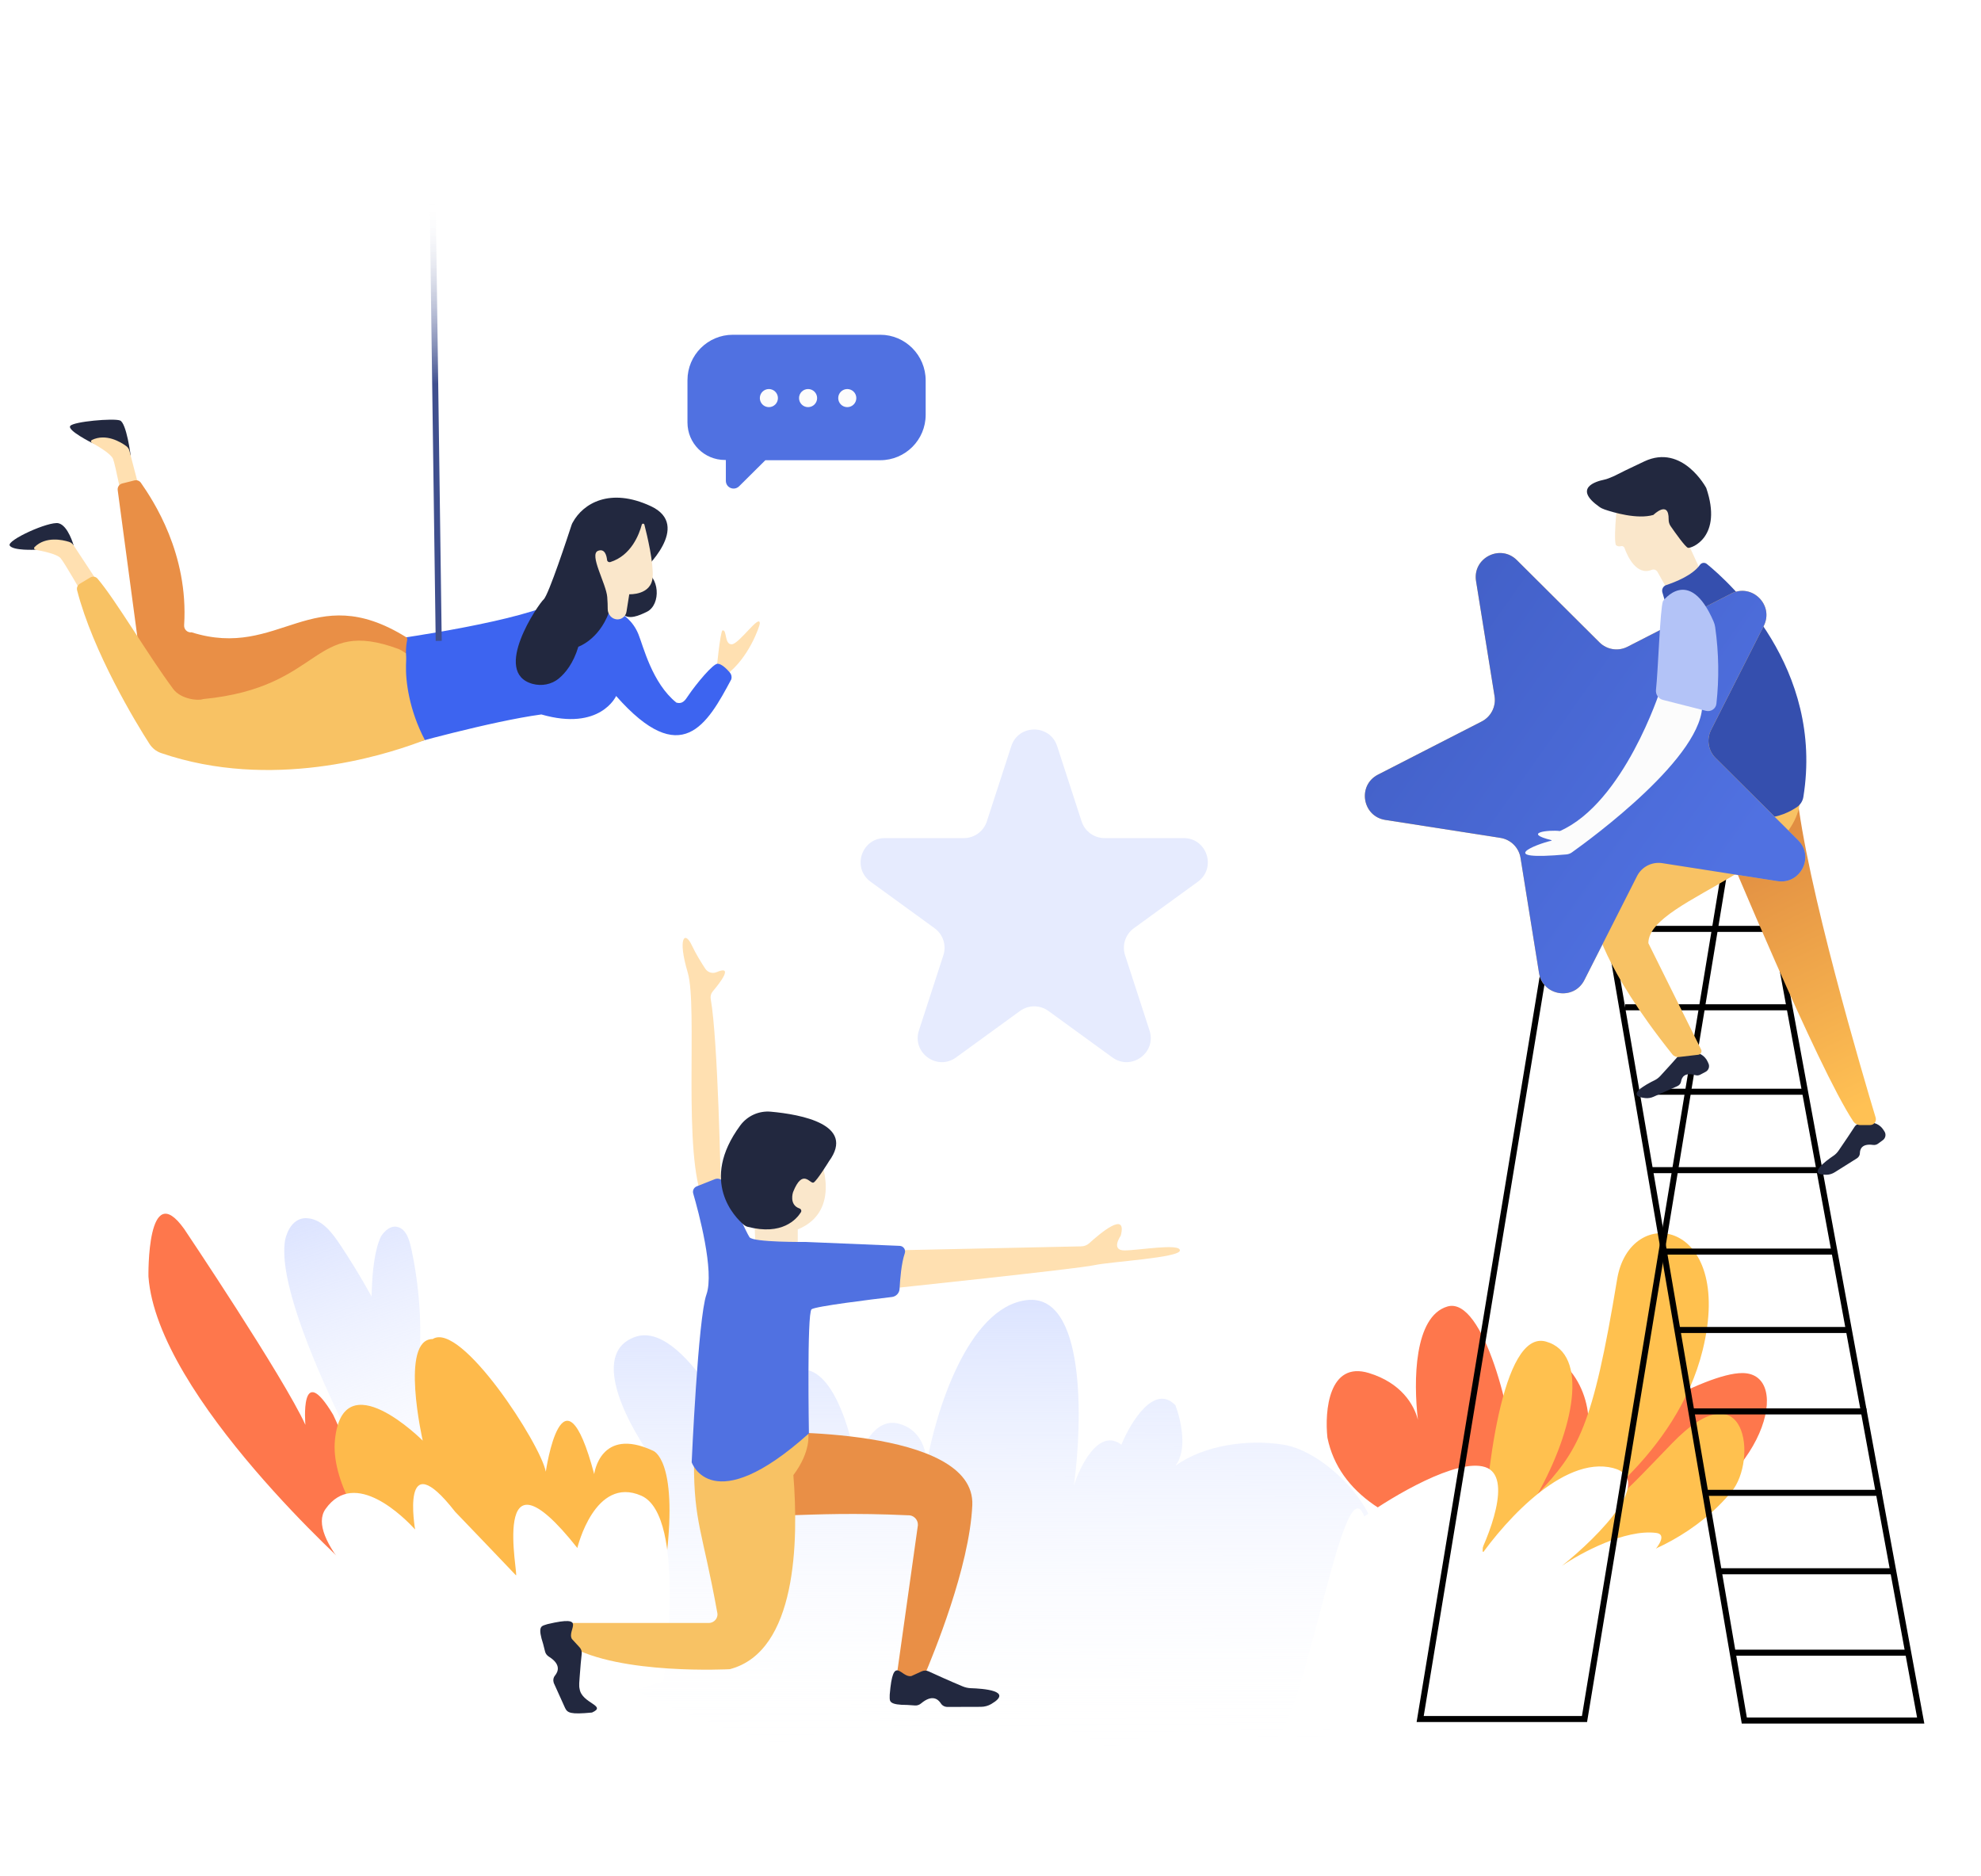 <svg width="657" height="622" viewBox="0 0 657 622" fill="none" xmlns="http://www.w3.org/2000/svg">
<path d="M34.345 284.491C28.882 337.29 24.452 404.031 47.958 447.749C68.943 486.778 121.262 526.646 156.218 553.464C208.812 593.813 258.967 622 345.186 622C416.669 622 455.391 592.504 506.279 553.464C524.106 539.787 589.22 515.316 620.161 457.771C643.668 414.053 657 364.079 657 311C657 264.1 632.728 231.472 627.952 179.746C620.161 95.369 568.697 87.474 524.106 56.261C479.516 25.048 411.76 0 345.186 0C244.382 0 196.591 49.081 140.66 102.158C80.958 158.813 47.958 152.914 34.345 284.491Z" fill="white"/>
<path d="M210.63 443.301C194.896 448.878 209.027 474.092 218.06 486.001C211.941 491.666 198.218 509.791 192.274 536.98C184.844 570.966 330.381 598.852 394.19 597.98C457.999 597.109 453.191 524.344 455.814 512.58C458.436 500.816 439.523 481.19 425.657 479.03C413.635 477.157 399.434 479.175 389.819 486.001C394.015 480.773 391.568 470.461 389.819 465.958C382.827 458.638 374.96 471.623 371.9 479.03C364.558 473.453 358.352 485.711 356.167 492.537C359.08 471.042 360.013 428.661 340.433 431.101C320.853 433.541 310.131 468.718 307.217 486.001C307.509 482.225 306.081 474.15 298.04 472.058C289.998 469.967 285.365 480.482 284.054 486.001C282.306 474.818 276.1 452.8 265.261 454.194C254.422 455.588 253.169 482.951 253.898 496.458C246.031 476.415 226.364 437.724 210.63 443.301Z" fill="url(#paint0_linear)"/>
<path d="M454.033 455.283C440.69 451.19 439.279 467.861 440.241 476.707C447.938 514.44 514.011 518.277 549.613 505.166C585.215 492.056 594.837 455.283 577.838 455.283C565.039 455.283 533.702 474.456 523.997 482.667C528.924 476.492 528.613 457.513 514.259 448.924C503.246 442.334 511.427 474.149 502.302 485.954C502.088 470.818 492.072 429.638 480.012 433.22C468.974 436.498 468.738 457.884 470.253 470.801C468.966 465.716 464.693 458.554 454.033 455.283Z" fill="#FE774C"/>
<path d="M512.722 444.838C498.146 440.726 492.642 489.518 491.712 514.427C509.38 527.173 552.141 521.328 574.266 494.616C582.977 484.099 579.236 453.026 554.467 478.645C540.586 493.001 527.753 507.477 515.482 508.723C523.539 504.072 556.165 482.314 564.697 447.653C575.363 404.327 540.541 398.562 536.312 424.229C528.154 473.748 523.439 480.995 509.919 495.45C521.82 474.249 527.297 448.95 512.722 444.838Z" fill="#FFC14F"/>
<path d="M452.47 502.835C445.458 484.023 433.131 571.141 422 578C499.219 559.944 562.246 509.973 549.307 508.294C538.955 506.95 524.124 515.012 518.002 519.212C530.246 509.414 550.475 489.146 533.446 486.458C516.416 483.771 496.575 507.174 488.784 519.212C493.932 509.554 501.89 489.481 492.54 486.458C483.191 483.435 461.931 496.116 452.47 502.835Z" fill="white"/>
<path fill-rule="evenodd" clip-rule="evenodd" d="M94.552 411.225C90.321 435.926 135.279 513.328 137.006 514.426L139.201 518.671L147.343 507.759C146.824 491.492 142.855 475.539 137.646 461.295C141.346 441.804 138.308 422.9 136.488 414.424C135.822 411.322 134.839 407.503 131.742 406.812C128.662 406.124 126.378 409.939 126.378 409.939C124.281 414.215 123.406 421.595 123.234 429.905C119.274 422.727 115.604 416.919 112.949 412.938C110.243 408.881 106.971 404.408 102.115 403.953C95.91 403.371 94.552 411.225 94.552 411.225Z" fill="url(#paint1_linear)"/>
<path d="M117.332 521.151C117.332 521.151 52.127 463.227 49.236 423.291C49.236 423.291 48.637 390.047 61.099 407.524C61.099 407.524 93.966 456.472 101.286 472.455C101.286 472.455 99.342 450.5 110.475 469.082C110.475 469.082 127.991 505.797 127.128 520.985C126.352 536.169 117.332 521.151 117.332 521.151Z" fill="#FE774C"/>
<path d="M152.918 544.758C152.918 544.758 108.344 503.685 111.092 477.414C113.753 451.157 140.202 477.686 140.202 477.686C140.202 477.686 132.5 444 143.5 444C152.918 438.016 179.361 478.963 181.013 487.991C181.013 487.991 186.586 449.473 197.067 488.786C197.067 488.786 199.023 472.913 216.5 481C216.5 481 224.933 483.465 221 516.5C208.838 578.261 177.212 559.507 177.212 559.507L152.918 544.758Z" fill="#FEBA4B"/>
<path d="M195.167 563.712C175.624 563.712 156.385 557.914 141.283 545.51C122.796 530.326 101.354 509.715 107.966 500.355C117.716 486.556 134.318 503.474 137.673 507.149C137.673 507.149 132.523 477.683 150.935 501.258C150.935 501.258 169.986 521.106 171.104 522.331C172.223 523.556 161.876 475.93 191.477 513.281C191.477 513.281 197.235 489.204 212.66 495.934C228.084 502.663 220 557.5 220 557.5L204.616 562.278C201.556 563.229 198.371 563.712 195.167 563.712Z" fill="white"/>
<g filter="url(#filter0_d)">
<rect x="231" y="192" width="224" height="221" rx="30" fill="white"/>
</g>
<g filter="url(#filter1_d)">
<path d="M291.949 111H243.051C234.739 111 228 117.746 228 126.065V140.081C228 146.976 233.541 152.523 240.43 152.523H240.73V159.418C240.73 161.742 243.5 162.866 245.148 161.217L253.834 152.598H291.949C300.261 152.598 307 145.852 307 137.533V126.14C307 117.821 300.261 111 291.949 111Z" fill="#5071E1"/>
</g>
<path d="M43.344 151.074C43.344 151.074 41.954 140.221 39.797 139.42C37.64 138.62 24.404 139.766 23.299 141.231C22.199 142.703 30.468 146.828 30.468 146.828L43.344 151.074Z" fill="#22283F"/>
<path d="M46.241 162.192L42.93 149.492C42.77 148.861 42.397 148.307 41.871 147.918C39.989 146.543 35.164 143.636 30.495 145.881C30.113 146.065 30.089 146.615 30.463 146.82C32.37 147.863 36.846 150.467 37.492 152.166C38.32 154.343 40.579 166.113 40.579 166.113L46.236 162.184L46.241 162.192Z" fill="#FFE0B1"/>
<path d="M237.55 222.948C237.55 222.948 238.874 209.198 239.627 209.036C241.16 208.712 240.179 213.642 242.637 213.642C245.094 213.642 252.01 203.344 251.99 206.738C251.99 207.472 248.38 218.295 240.712 223.854C233.064 229.414 237.55 222.948 237.55 222.948Z" fill="#FFE0B1"/>
<path d="M185.713 198.958C174.083 205.89 131.104 211.85 131.104 211.85L134.21 247.207C134.21 247.207 162.652 239.197 179.541 236.899C199.102 242.538 204.34 230.777 204.34 230.777C226.009 255.336 234.541 240.241 242.541 225.237C242.77 224.455 242.579 223.607 242.046 222.987C241.036 221.824 239.312 220.079 237.979 220.079C236.474 220.079 231.005 226.6 228.175 230.777C227.366 231.969 226.473 233.603 224.307 232.961C216.264 226.48 213.368 214.31 211.72 210.272C209.867 205.733 206.672 203.805 204.34 202.157C198.948 200.946 190.228 200.731 187.209 198.958C186.742 198.691 186.18 198.681 185.713 198.958Z" fill="#3D64F0"/>
<path d="M61.065 207.321C62.576 183.571 50.747 165.868 46.731 160.089C46.255 159.404 45.408 159.092 44.598 159.295L40.533 160.311C39.546 160.558 38.901 161.508 39.036 162.517L47.272 224.008L68.156 239.888C68.156 239.888 134.134 240.762 134.134 233.83C134.134 229.262 133.512 223.235 134.627 216.707C134.627 211.94 135.604 211.835 134.667 211.255C103.385 191.876 92.832 218.872 63.551 209.667C62.17 209.848 60.979 208.714 61.065 207.321Z" fill="#E98F46"/>
<path d="M24.411 180.824C24.411 180.824 22.601 174.266 19.424 173.508C16.247 172.75 2.112 179.164 3.226 180.907C4.34 182.65 11.741 182.276 11.741 182.276L24.411 180.824Z" fill="#22283F"/>
<path d="M31.624 191.79L24.412 180.824C24.052 180.282 23.529 179.869 22.899 179.671C20.674 178.973 15.172 177.765 11.468 181.388C11.165 181.688 11.326 182.213 11.747 182.288C13.886 182.665 18.965 183.695 20.118 185.106C21.601 186.903 27.512 197.322 27.512 197.322L31.624 191.79Z" fill="#FFE0B1"/>
<path d="M213.222 189.261C213.222 189.261 229.768 174.319 215.823 167.826C202.325 161.542 193.401 166.897 189.952 173.223C189.781 173.49 189.657 173.795 189.552 174.1C188.476 177.39 181.932 197.347 180.293 198.768C178.664 200.181 162.915 222.996 176.622 226.757C179.613 227.577 182.911 226.972 185.304 224.999C187.52 223.172 190.147 219.966 191.809 214.444C191.809 214.444 198.474 212.208 201.884 203.273L204.954 203.72C204.954 203.72 207.093 198.329 205.903 202.878C205.903 202.878 206.172 203.171 206.596 203.618C208.518 205.641 211.99 204.101 214.499 202.878C219.366 200.503 218.804 190.758 213.222 189.261Z" fill="#22283F"/>
<path d="M57.452 228.464C48.805 216.8 38.395 198.953 32.337 191.858C31.732 191.149 30.708 191.019 29.909 191.498L26.477 193.557C25.729 194.006 25.355 194.884 25.572 195.729C30.816 216.131 45.119 239.779 49.578 246.666C50.483 248.067 51.817 249.145 53.398 249.688C89.975 262.237 126.888 250.513 138.461 246.289L138.711 246.197C139.987 245.732 140.501 245.544 140.918 245.384C135.651 235.408 134.482 225.678 134.652 220.51C134.693 219.267 134.785 218.021 134.644 216.785C134.638 216.734 134.632 216.683 134.626 216.633C134.173 216.283 132.729 215.395 132.219 215.206C103.24 204.496 107.672 227.931 67.349 231.802C65.691 232.46 59.927 231.802 57.452 228.464Z" fill="#F8C264"/>
<path d="M202.43 186.362C201.916 186.524 201.392 186.199 201.335 185.665C201.182 184.226 200.592 181.804 198.363 182.633C195.248 183.797 201.039 193.513 201.392 197.976C201.514 199.528 201.552 200.866 201.548 201.951C201.543 203.679 202.84 205.237 204.564 205.37C206.13 205.491 207.526 204.389 207.773 202.838L208.698 197.041C208.698 197.041 216.004 197.442 216.451 191.377C216.794 186.686 214.689 177.77 213.718 173.975C213.603 173.527 212.975 173.527 212.851 173.965C211.965 177.255 209.317 184.187 202.43 186.362Z" fill="#FAE7CB"/>
<path d="M143 30L145.5 212.5" stroke="url(#paint2_linear)" stroke-width="2" stroke-linejoin="round"/>
<circle cx="255" cy="132" r="3" fill="#FCFCFC"/>
<circle cx="268" cy="132" r="3" fill="#FCFCFC"/>
<circle cx="281" cy="132" r="3" fill="#FCFCFC"/>
<path d="M534.001 308L589.001 308" stroke="black" stroke-width="2"/>
<path d="M637 570.5L578.5 252.5H524L578.5 570.5H637Z" stroke="black" stroke-width="2" stroke-linecap="round"/>
<path d="M544 362L599 362" stroke="black" stroke-width="2"/>
<path d="M539 334L594 334" stroke="black" stroke-width="2"/>
<path d="M529 280L584 280" stroke="black" stroke-width="2"/>
<path d="M547 388L603 388" stroke="black" stroke-width="2"/>
<path d="M552 415L608 415" stroke="black" stroke-width="2"/>
<path d="M557 441L613 441" stroke="black" stroke-width="2"/>
<path d="M561 468L619 468" stroke="black" stroke-width="2"/>
<path d="M566 495L624 495" stroke="black" stroke-width="2"/>
<path d="M570 521L628 521" stroke="black" stroke-width="2"/>
<path d="M575 548L633 548" stroke="black" stroke-width="2"/>
<path d="M525.5 570L578 252H523.5L471 570H525.5Z" stroke="black" stroke-width="2" stroke-linecap="round"/>
<path d="M545.605 167.831L536.776 162.978C536.776 162.978 534.953 177.96 535.894 180.704C535.894 180.704 536.526 181.403 537.621 181.092C538.098 180.95 538.588 181.234 538.756 181.687C539.787 184.535 542.77 191 547.835 188.942C548.544 188.657 549.356 188.994 549.73 189.667L552.346 194.339C552.346 194.339 561.395 196.527 563.289 187.673L553.829 167.094L545.605 167.831Z" fill="#FAE7CB"/>
<path d="M619.524 372.257L616.586 372.645C615.98 372.723 615.438 373.06 615.103 373.577C614.059 375.169 611.662 378.819 609.716 381.602C609.277 382.223 608.736 382.78 608.105 383.207C605.578 384.916 598.979 389.744 605.836 389.523C606.777 389.498 607.705 389.2 608.504 388.695L615.838 384.087C616.431 383.712 616.818 383.091 616.83 382.392C616.843 381.11 617.436 379.117 621.187 379.635C621.754 379.712 622.334 379.596 622.798 379.259L624.448 378.056C625.35 377.396 625.595 376.14 624.989 375.182L624.628 374.626C623.533 372.904 621.535 371.985 619.524 372.257Z" fill="#22283F"/>
<path d="M531.909 159.081C529.373 159.605 521.582 161.817 530.414 168.057C530.962 168.445 531.556 168.732 532.198 168.946C534.98 169.892 542.975 172.302 548.347 170.74C548.347 170.74 553.501 165.651 553.406 172.219C553.388 173.019 553.612 173.8 554.066 174.465C555.576 176.643 558.957 181.42 559.825 181.64C560.95 181.921 571.438 178.064 565.878 161.803C565.878 161.803 558.045 147.019 545.349 152.987C533.479 158.557 537.481 156.987 533.59 158.568C533.048 158.788 532.48 158.964 531.909 159.081Z" fill="#22283F"/>
<path d="M576.59 265.462L571.924 279.557C571.924 279.557 602.871 354.136 614.626 371.791C615.167 372.594 616.07 373.072 617.036 373.059L620.246 373.047C621.522 373.034 622.424 371.817 622.063 370.587C618.042 357.269 598.953 292.953 595.859 262.265L576.59 265.462Z" fill="url(#paint3_linear)"/>
<path d="M561.63 348.949L558.665 348.923C558.047 348.923 557.467 349.169 557.067 349.635C555.817 351.059 552.93 354.333 550.597 356.818C550.068 357.375 549.462 357.841 548.779 358.177C546.034 359.511 538.816 363.355 545.634 364.105C546.575 364.209 547.529 364.054 548.393 363.665L556.307 360.145C556.938 359.86 557.428 359.29 557.531 358.604C557.724 357.336 558.588 355.446 562.223 356.495C562.777 356.65 563.37 356.624 563.873 356.352L565.677 355.395C566.669 354.864 567.082 353.66 566.618 352.638L566.347 352.042C565.497 350.165 563.653 348.962 561.63 348.949Z" fill="#22283F"/>
<path d="M529.085 305.86C526.713 289.771 564.169 262.145 564.169 262.145C564.169 262.145 585.211 226.02 595.96 257.809C605.717 286.699 546.679 297.049 546.679 312.737L564.169 347.99C564.543 348.741 564.053 349.647 563.215 349.737L556.783 350.488C555.971 350.579 555.146 350.242 554.631 349.595C531.211 320.33 529.085 305.86 529.085 305.86Z" fill="#F8C264"/>
<path d="M552.591 194.002C555.581 193.019 561.356 190.741 563.766 187.324C564.295 186.56 565.339 186.405 566.06 186.987C573.407 192.941 605.037 221.39 598.077 264.31C597.858 265.644 597.084 266.834 595.976 267.598C591.735 270.497 580.316 275.921 566.486 263.094C565.635 262.304 565.042 261.256 564.836 260.104C563.302 251.445 556.161 211.838 551.341 196.462C551.019 195.426 551.586 194.339 552.591 194.002Z" fill="#354FAE"/>
<path d="M489.532 192.672C488.302 185.02 497.582 180.265 503.075 185.733L530.468 213.001C532.924 215.446 536.675 216.031 539.76 214.451L574.159 196.825C581.056 193.291 588.446 200.647 584.943 207.56L567.474 242.039C565.908 245.13 566.51 248.879 568.967 251.324L596.36 278.593C601.852 284.06 597.14 293.361 589.482 292.167L551.293 286.207C547.869 285.673 544.49 287.404 542.923 290.496L525.455 324.975C521.952 331.888 511.649 330.28 510.42 322.629L504.286 284.467C503.736 281.045 501.045 278.366 497.621 277.832L459.432 271.873C451.774 270.678 450.12 260.383 457.017 256.849L491.415 239.223C494.5 237.642 496.216 234.255 495.666 230.834L489.532 192.672Z" fill="#FFC14F"/>
<path d="M489.532 192.672C488.302 185.02 497.582 180.265 503.075 185.733L530.468 213.001C532.924 215.446 536.675 216.031 539.76 214.451L574.159 196.825C581.056 193.291 588.446 200.647 584.943 207.56L567.474 242.039C565.908 245.13 566.51 248.879 568.967 251.324L596.36 278.593C601.852 284.06 597.14 293.361 589.482 292.167L551.293 286.207C547.869 285.673 544.49 287.404 542.923 290.496L525.455 324.975C521.952 331.888 511.649 330.28 510.42 322.629L504.286 284.467C503.736 281.045 501.045 278.366 497.621 277.832L459.432 271.873C451.774 270.678 450.12 260.383 457.017 256.849L491.415 239.223C494.5 237.642 496.216 234.255 495.666 230.834L489.532 192.672Z" fill="url(#paint4_linear)"/>
<path d="M550.58 228.935C550.58 228.935 538.632 266.16 517.339 275.557C513.575 275.091 504.785 276.152 514.504 278.573C514.607 278.598 514.62 278.741 514.516 278.767C509.322 279.932 495.531 285.471 519.504 283.31C520.149 283.245 520.781 283.025 521.309 282.65C527.418 278.301 565.725 250.356 564.526 232.934C563.237 213.998 550.58 228.935 550.58 228.935Z" fill="#FCFCFC"/>
<path d="M551.527 199.316C551.527 199.316 560.227 187.373 568.295 206.038C568.553 206.646 568.747 207.267 568.837 207.915C570.074 216.638 570.164 225.077 569.249 233.335C569.069 235.005 567.419 236.118 565.795 235.704L551.527 232.08C550.019 231.704 549.026 230.268 549.207 228.714C549.916 222.515 550.56 201.788 551.527 199.316Z" fill="#B3C3F7"/>
<path d="M239.085 394.7C239.052 392.562 238.131 344.852 235.714 331.251C235.549 330.346 235.796 329.425 236.388 328.718C238.625 326.087 243.559 319.804 237.638 322.354C236.289 322.929 234.71 322.436 233.904 321.202C232.622 319.245 230.763 316.285 229.414 313.391C227.112 308.49 224.661 310.94 228.082 322.452C231.503 333.964 226.24 383.204 233.411 398.548C240.335 413.349 239.184 396.048 239.102 394.831C239.102 394.782 239.085 394.749 239.085 394.7Z" fill="#FFE0B1"/>
<path d="M253.5 474.92C253.5 474.92 323.665 472.85 322.464 499.131C321.527 519.787 309.405 548.846 306.576 555.638C305.853 557.382 304.159 558.5 302.267 558.5H301.034C299.027 558.5 297.432 556.839 297.514 554.832L304.422 505.709C304.504 503.818 302.925 502.289 301.034 502.437C265.637 500.79 251.016 504.638 247.776 500.79C243.599 495.79 253.5 474.92 253.5 474.92Z" fill="#E98F46"/>
<path d="M295.482 414.616L358.605 413.267C359.609 413.25 360.563 412.872 361.303 412.182C364.609 409.172 373.934 401.196 371.697 409.715C371.697 409.715 368.26 414.616 372.931 414.616C377.602 414.616 391.318 412.165 391.318 414.616C391.318 417.066 368.523 418.299 362.882 419.516C357.24 420.75 294.248 427.361 294.248 427.361L295.482 414.616Z" fill="#FFE0B1"/>
<path d="M268.049 475.286C268.049 475.286 269.136 481.126 263.122 489.122C264.841 510.685 264.377 547.614 242.046 553.47C242.046 553.47 205.616 555.46 188.889 545.708L186.718 541.366C185.978 539.886 187.047 538.143 188.709 538.143H235.089C236.964 538.143 238.346 536.367 237.852 534.558C232.98 507.702 230.151 504.85 230.151 485.066C238.325 470.939 268.049 475.286 268.049 475.286Z" fill="#F8C264"/>
<path d="M271.914 383.878C271.914 383.878 279.561 401.475 264.578 407.659V413.218H250.533L249.908 396.656L271.914 383.878Z" fill="#FAE7CB"/>
<path d="M300.071 415.569C300.482 414.385 299.627 413.152 298.377 413.103L267.062 411.803C267.062 411.803 249.792 411.984 248.575 410.241C247.605 408.843 242.144 396.903 239.973 392.134C239.48 391.032 238.214 390.539 237.095 390.983L231.076 393.367C230.122 393.746 229.612 394.765 229.908 395.752C231.635 401.706 237.029 421.572 234.283 429.253C231.52 436.966 229.398 484.873 229.398 484.873C229.398 484.873 236.026 504.23 268.279 475.285C268.279 475.285 267.588 435.354 269.15 434.137C270.433 433.134 289.035 430.864 295.811 430.058C297.209 429.894 298.278 428.759 298.344 427.345C298.508 424.237 298.936 418.842 300.071 415.569Z" fill="#5071E1"/>
<path d="M245.5 373.188C247.852 369.998 251.684 368.255 255.648 368.616C265.68 369.521 283.838 372.859 274.94 385.046C274.94 385.046 271.009 391.443 269.841 392.101C268.674 392.759 266.256 387.118 263.016 395.292C263.016 395.292 261.585 399.486 265.154 400.703C265.68 400.883 265.91 401.475 265.631 401.952C264.151 404.304 259.381 409.748 247.967 406.788C247.506 406.672 247.079 406.442 246.717 406.146C243.822 403.712 231.832 391.739 245.5 373.188Z" fill="#22283F"/>
<path d="M302.272 555.746L305.706 554.18C306.429 553.859 307.215 553.844 307.942 554.178C310.14 555.193 315.197 557.485 319.196 559.145C320.1 559.525 321.054 559.744 322.018 559.775C325.91 559.894 336.298 560.606 328.743 565.027C327.711 565.632 326.502 565.954 325.308 565.955L314.254 565.988C313.364 565.992 312.521 565.582 312.042 564.826C311.162 563.448 309.182 561.715 305.484 564.817C304.928 565.287 304.227 565.553 303.495 565.506L300.902 565.331C295.075 565.331 295.051 564.2 295.068 562.767L295.075 561.925C296.232 547.997 298.826 556.52 302.272 555.746Z" fill="#22283F"/>
<path d="M189.678 543.459L192.232 546.239C192.761 546.826 193.019 547.569 192.927 548.363C192.644 550.768 192.57 551.907 192.232 556.224C192.151 557.201 191.963 559.09 192.232 560.017C192.927 564.84 201.482 565.552 196.344 567.844C189.071 568.555 188.201 567.923 187.411 566.342L183.656 558.027C183.377 557.182 183.505 556.253 184.075 555.563C185.112 554.3 186.145 551.88 182.05 549.325C181.43 548.943 180.961 548.359 180.778 547.648L180.14 545.129C178.333 539.589 179.402 539.216 180.769 538.787L181.572 538.533C195.172 535.315 187.873 540.423 189.678 543.459Z" fill="#22283F"/>
<path d="M335.392 247.416C337.786 240.046 348.214 240.046 350.608 247.416L358.716 272.369C359.787 275.665 362.859 277.897 366.324 277.897H392.561C400.311 277.897 403.533 287.814 397.263 292.369L376.037 307.79C373.234 309.827 372.06 313.438 373.131 316.735L381.239 341.687C383.634 349.057 375.198 355.186 368.928 350.631L347.702 335.21C344.898 333.173 341.102 333.173 338.298 335.21L317.072 350.631C310.802 355.186 302.366 349.057 304.761 341.687L312.869 316.735C313.94 313.438 312.766 309.827 309.963 307.79L288.737 292.369C282.467 287.814 285.689 277.897 293.439 277.897H319.676C323.141 277.897 326.213 275.665 327.284 272.369L335.392 247.416Z" fill="#E6EBFE"/>
<defs>
<filter id="filter0_d" x="201" y="162" width="284" height="281" filterUnits="userSpaceOnUse" color-interpolation-filters="sRGB">
<feFlood flood-opacity="0" result="BackgroundImageFix"/>
<feColorMatrix in="SourceAlpha" type="matrix" values="0 0 0 0 0 0 0 0 0 0 0 0 0 0 0 0 0 0 127 0"/>
<feOffset/>
<feGaussianBlur stdDeviation="15"/>
<feColorMatrix type="matrix" values="0 0 0 0 0.178 0 0 0 0 0.243 0 0 0 0 0.475 0 0 0 0.2 0"/>
<feBlend mode="normal" in2="BackgroundImageFix" result="effect1_dropShadow"/>
<feBlend mode="normal" in="SourceGraphic" in2="effect1_dropShadow" result="shape"/>
</filter>
<filter id="filter1_d" x="213" y="96" width="109" height="81" filterUnits="userSpaceOnUse" color-interpolation-filters="sRGB">
<feFlood flood-opacity="0" result="BackgroundImageFix"/>
<feColorMatrix in="SourceAlpha" type="matrix" values="0 0 0 0 0 0 0 0 0 0 0 0 0 0 0 0 0 0 127 0"/>
<feOffset/>
<feGaussianBlur stdDeviation="7.5"/>
<feColorMatrix type="matrix" values="0 0 0 0 0.285 0 0 0 0 0.375 0 0 0 0 0.692 0 0 0 0.3 0"/>
<feBlend mode="normal" in2="BackgroundImageFix" result="effect1_dropShadow"/>
<feBlend mode="normal" in="SourceGraphic" in2="effect1_dropShadow" result="shape"/>
</filter>
<linearGradient id="paint0_linear" x1="324" y1="431" x2="323.826" y2="581.423" gradientUnits="userSpaceOnUse">
<stop stop-color="#DCE4FF"/>
<stop offset="1" stop-color="white" stop-opacity="0"/>
</linearGradient>
<linearGradient id="paint1_linear" x1="81.987" y1="338.85" x2="141.38" y2="528.298" gradientUnits="userSpaceOnUse">
<stop stop-color="#AFC0FF"/>
<stop offset="1" stop-color="white" stop-opacity="0"/>
</linearGradient>
<linearGradient id="paint2_linear" x1="146" y1="54.5" x2="146" y2="212.5" gradientUnits="userSpaceOnUse">
<stop offset="0.075" stop-color="white" stop-opacity="0"/>
<stop offset="0.461" stop-color="#3F4F8E"/>
</linearGradient>
<linearGradient id="paint3_linear" x1="621.652" y1="365.157" x2="581.423" y2="281.041" gradientUnits="userSpaceOnUse">
<stop stop-color="#FFC154"/>
<stop offset="1" stop-color="#E18E42"/>
</linearGradient>
<linearGradient id="paint4_linear" x1="564.356" y1="298.718" x2="416.238" y2="193.878" gradientUnits="userSpaceOnUse">
<stop stop-color="#5071E1"/>
<stop offset="1" stop-color="#3D59BD"/>
</linearGradient>
</defs>
</svg>
